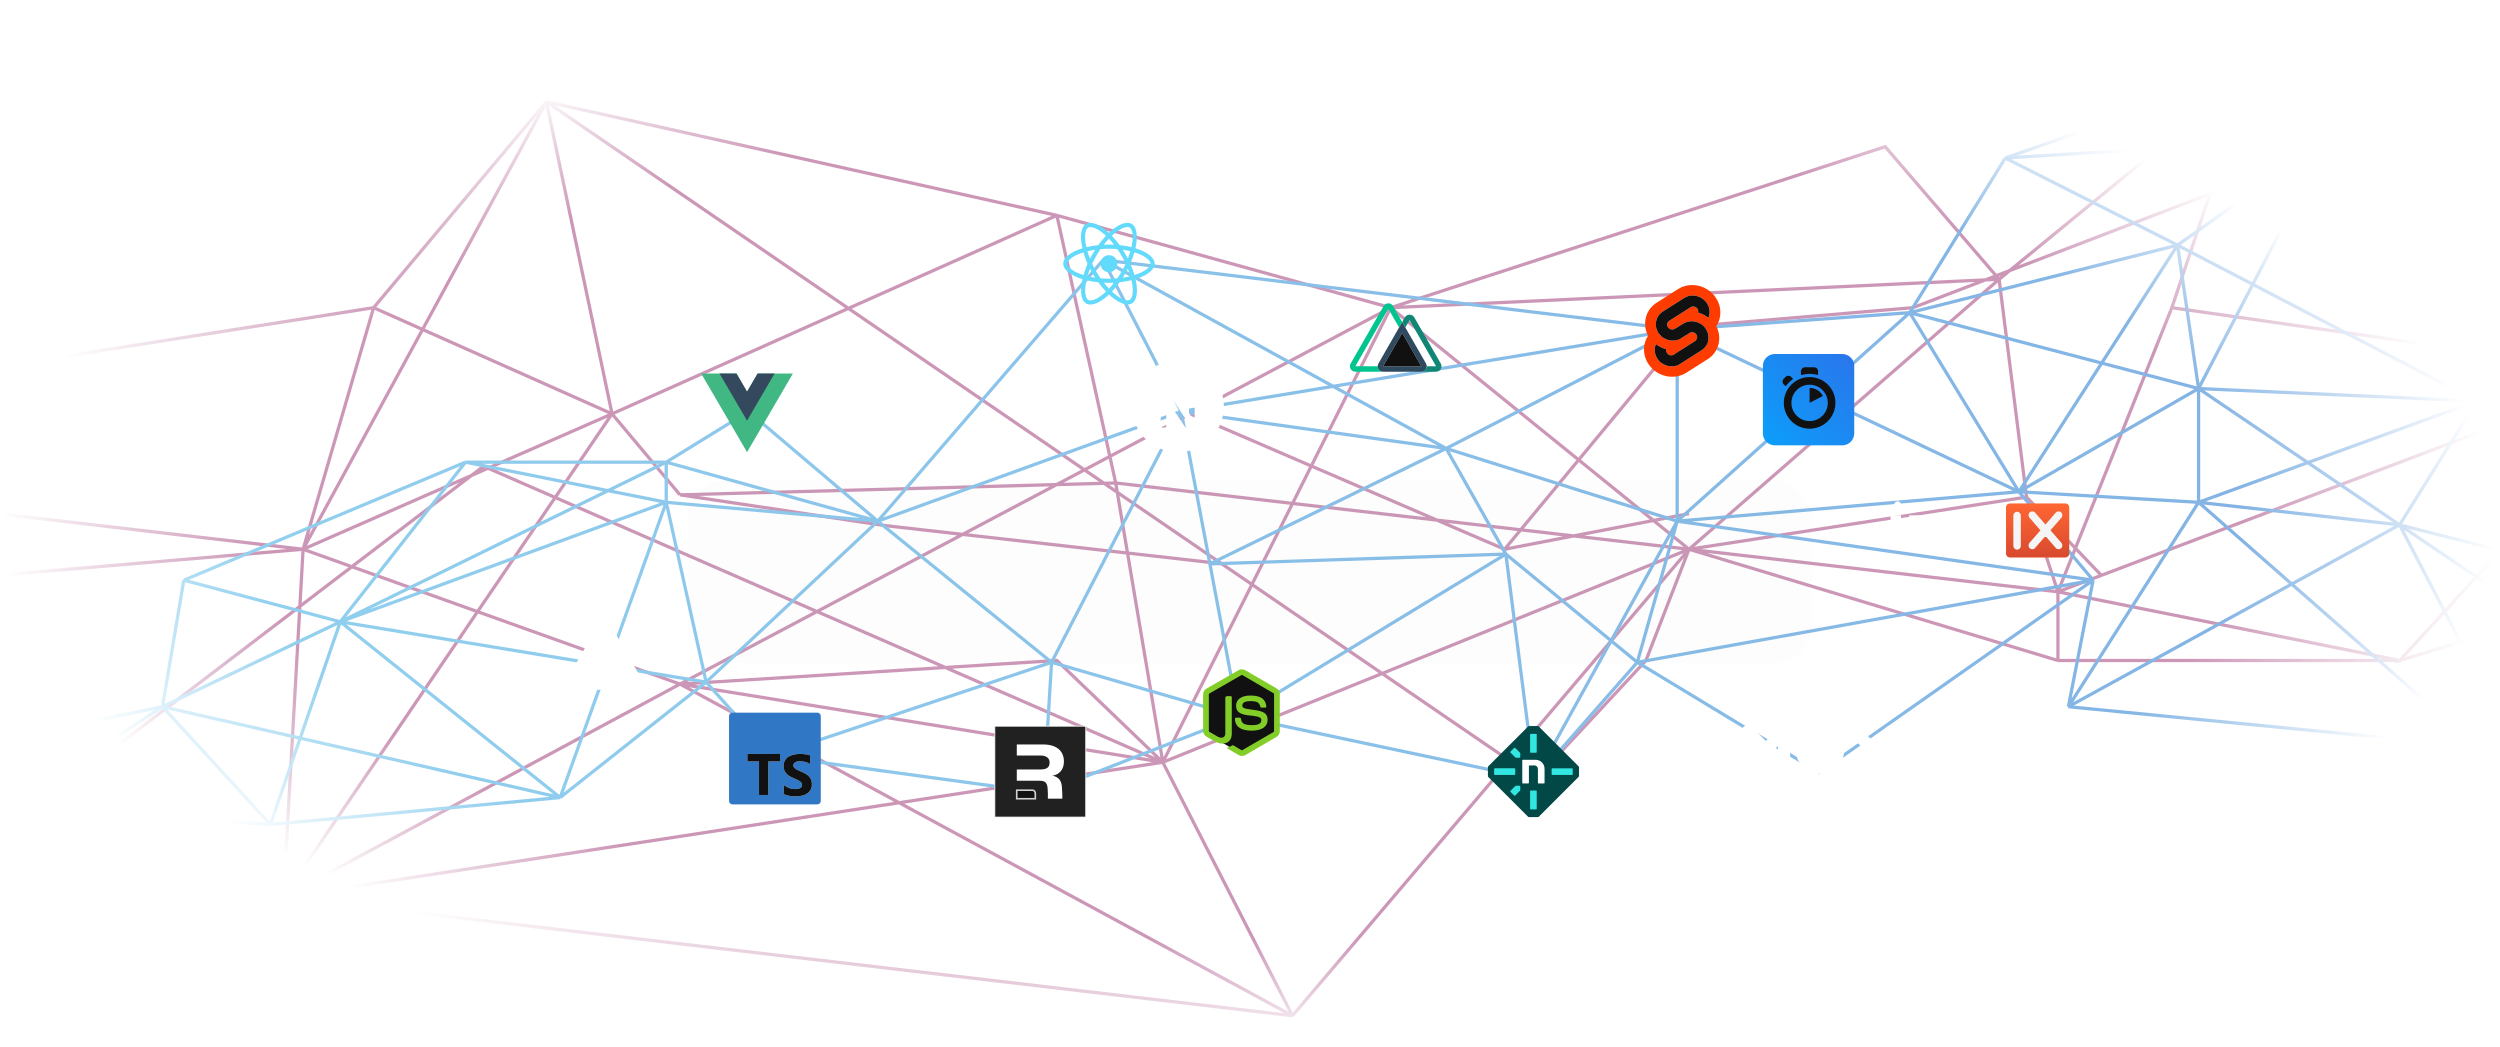 <?xml version="1.0" encoding="utf-8"?>
<svg xmlns="http://www.w3.org/2000/svg" width="1526" height="639" viewBox="0 0 1526 639" fill="none">
<g clip-path="url(#clip0_3947_186600)">
<mask id="mask0_3947_186600" style="mask-type:alpha" maskUnits="userSpaceOnUse" x="-1" y="0" width="1527" height="639">
<rect x="-1" width="1527" height="639" fill="url(#paint0_radial_3947_186600)"/>
</mask>
<g mask="url(#mask0_3947_186600)">
<g opacity="0.5">
<g filter="url(#filter0_f_3947_186600)">
<path d="M-2 223.965L228.055 187.807M228.055 187.807L333.497 62.105M228.055 187.807L373.589 252.612M228.055 187.807L185.014 335.272M333.497 62.105L645.123 131.473M333.497 62.105L373.589 252.612M333.497 62.105L185.014 335.272M333.497 62.105L745.678 344.086M645.123 131.473L848.865 187.807M645.123 131.473L681.022 294.807M645.123 131.473L373.589 252.612M848.865 187.807L1150.72 89.535L1220.26 170.465M848.865 187.807L1030.99 335.272M848.865 187.807L709.779 465.281M848.865 187.807L1220.26 170.465M848.865 187.807L726.507 252.612M1220.26 170.465L1373.63 44.763M1220.26 170.465L1030.99 335.272M1220.26 170.465L1236.99 303.421M1373.63 44.763L1527 76.5V49.75M1373.63 44.763L1527 23V49.75M1373.63 44.763L1325.7 187.807M1325.7 187.807L1527 216.71V258.649L1282.66 351.191M1325.7 187.807L1256.16 361.228M1256.16 361.228V403.167M1256.16 361.228L1464.79 403.167M1256.16 361.228L1030.99 335.272M1256.16 361.228L1282.66 351.191M1256.16 361.228L1236.99 303.421M1256.16 403.167H1464.79M1256.16 403.167L1030.99 335.272M1464.79 403.167L1527 335.272V384.351L1464.79 403.167ZM1030.99 335.272L1236.99 303.421M1030.99 335.272L788.907 620M1030.99 335.272L1004.68 403.167L937.578 475.369L745.678 344.086M1030.99 335.272L709.779 465.281M1030.99 335.272L681.022 294.807M1236.99 303.421L1282.66 351.191M709.779 465.281L788.907 620M709.779 465.281L172.985 547.684M709.779 465.281L645.123 403.167L436.495 416.221L415.068 417.562M709.779 465.281L681.022 294.807M709.779 465.281L415.068 417.562M709.779 465.281L295.154 284.605L14.728 498.492M788.907 620L172.985 547.684M788.907 620L415.068 417.562M172.985 547.684L415.068 417.562M172.985 547.684L373.589 252.612M172.985 547.684L185.014 335.272M172.985 547.684L-2 557.772M172.985 547.684L31.456 475.369M415.068 417.562L185.014 335.272M415.068 417.562L726.507 252.612M373.589 252.612L185.014 335.272M373.589 252.612L415.068 302.049M185.014 335.272L-2 313.509M185.014 335.272L-2 351.191M681.022 294.807L415.068 302.049M1030.99 313.509L918.407 335.272M918.407 335.272L1030.99 199.368L1167.63 187.807L1424 89.535L1527 49.75M918.407 335.272L726.507 252.612M745.678 344.086L539.681 320.763L415.068 302.049" stroke="#99306F" stroke-width="2"/>
</g>
<path d="M99.168 431.375L-19 455.765L5.728 492.802M99.168 431.375L112.193 354.14M99.168 431.375L207.709 379.546M99.168 431.375L165.048 503.304M99.168 431.375L341.922 486.818M99.168 431.375L5.728 492.802M112.193 354.14L284.159 282.098M112.193 354.14L207.709 379.546M284.159 282.098H406.669M284.159 282.098L406.669 306.602M284.159 282.098L207.709 379.546M406.669 282.098L535.786 318.119M406.669 282.098V306.602M406.669 282.098L207.709 379.546M406.669 282.098L456.818 251.159L535.786 318.119M535.786 318.119L673.397 158.68M535.786 318.119L641.873 404.275M535.786 318.119L431.02 416.357M535.786 318.119L406.669 306.602M535.786 318.119L720.966 251.159M673.397 158.68L1023.75 201.137M673.397 158.68L882.739 273.743M673.397 158.68L720.966 251.159M1023.75 201.137L1165.7 190.861M1023.75 201.137V318.119M1023.75 201.137L882.739 273.743M1023.75 201.137L720.966 251.159M1023.75 201.137L1232.34 300.165M1165.7 190.861L1329.17 149.646M1165.7 190.861L1232.34 300.165M1165.7 190.861L1023.75 318.119M1165.7 190.861L1342.01 237.157M1165.7 190.861L1224.03 96.462M1329.17 149.646L1421.67 84.041M1329.17 149.646L1342.01 237.157M1329.17 149.646L1232.34 300.165M1329.17 149.646L1511.9 244.836M1329.17 149.646L1224.03 96.462M1421.67 84.041L1464.71 12M1421.67 84.041L1511.9 244.836M1421.67 84.041L1342.01 237.157M1421.67 84.041L1535 54.344M1421.67 84.041L1535 96.462M1421.67 84.041L1535 158.68M1421.67 84.041L1224.03 96.462M1464.71 12L1535 21.033V54.344M1464.71 12L1224.03 96.462M1464.71 12L1535 54.344M1535 455.765L1464.71 320.362M1535 455.765V368.029M1535 455.765H1511.9M1464.71 320.362L1511.9 244.836M1464.71 320.362L1535 338.218M1464.71 320.362L1535 368.029M1464.71 320.362L1342.01 306.602M1464.71 320.362L1262.54 431.375M1511.9 244.836L1342.01 237.157M1511.9 244.836L1342.01 306.602M1342.01 237.157L1232.34 300.165M1342.01 237.157V306.602M1342.01 237.157L1535 368.029M1232.34 300.165L1277.64 354.14M1232.34 300.165L1023.75 318.119M1232.34 300.165L1342.01 306.602M1277.64 354.14L1262.54 431.375M1277.64 354.14L999.397 404.275M1277.64 354.14L1023.75 318.119M1277.64 354.14L1110.5 471.5L999.397 404.275M1262.54 431.375L1511.9 455.765M1262.54 431.375L1342.01 306.602M1511.9 455.765L1342.01 306.602M1023.75 318.119L999.397 404.275M1023.75 318.119L882.739 273.743M1023.75 318.119L936.726 475.639M999.397 404.275L936.726 475.639M999.397 404.275L919.171 338.218M936.726 475.639L919.171 338.218M936.726 475.639L756.076 437.36M919.171 338.218L882.739 273.743M919.171 338.218L738.521 344.203M919.171 338.218L756.076 437.36M882.739 273.743L720.966 251.159M882.739 273.743L738.521 344.203M720.966 251.159L641.873 404.275M720.966 251.159L738.521 344.203M641.873 404.275L756.076 437.36M641.873 404.275L471.227 461.298M641.873 404.275L637 484M756.076 437.36L738.521 344.203M756.076 437.36L637 484M431.02 416.357L471.227 461.298M431.02 416.357L406.669 306.602M431.02 416.357L341.922 486.818M431.02 416.357L207.709 379.546M471.227 461.298L637 484M406.669 306.602L341.922 486.818M406.669 306.602L207.709 379.546M207.709 379.546L165.048 503.304M207.709 379.546L341.922 486.818M165.048 503.304L341.922 486.818M165.048 503.304L5.728 492.802M1535 54.344V96.462M1535 96.462V158.68M1535 158.68V338.218M1535 338.218V368.029" stroke="url(#paint1_linear_3947_186600)" stroke-width="2"/>
</g>
<g clip-path="url(#clip1_3947_186600)">
<mask id="mask1_3947_186600" style="mask-type:luminance" maskUnits="userSpaceOnUse" x="908" y="443" width="56" height="56">
<path d="M964 443H908V499H964V443Z" fill="white"/>
</mask>
<g mask="url(#mask1_3947_186600)">
<path d="M962.77 466.964L940.036 444.23L939.192 443.387L938.258 443H933.742L932.808 443.387L931.964 444.23L909.23 466.964L908.387 467.808L908 468.742V473.258L908.387 474.192L909.23 475.036L931.964 497.77L932.808 498.613L933.742 499H938.258L939.192 498.613L940.036 497.77L962.77 475.036L963.613 474.192L964 473.258V468.742L963.613 467.808L962.77 466.964Z" fill="#014847"/>
<path d="M933.974 493.758V482.837L934.264 482.547H937.739L938.029 482.837V493.758L937.739 494.048H934.264L933.974 493.758Z" fill="#32E6E2"/>
<path d="M933.974 459.163V448.242L934.264 447.952H937.739L938.029 448.242V459.163L937.739 459.453H934.264L933.974 459.163Z" fill="#32E6E2"/>
<path d="M924.796 485.666H924.317L921.929 483.279V482.8L925.111 479.617L927.638 479.619L927.977 479.955V482.483L924.796 485.666Z" fill="#32E6E2"/>
<path d="M921.929 459.321V458.844L924.317 456.455H924.794L927.977 459.638V462.163L927.64 462.504H925.113L921.929 459.321Z" fill="#32E6E2"/>
<path d="M912.314 468.968H924.597L924.887 469.258V472.737L924.597 473.026H912.314L912.024 472.737V469.258L912.314 468.968Z" fill="#32E6E2"/>
<path d="M942.511 478.235H939.038L938.748 477.945V469.816C938.75 468.368 938.182 467.248 936.435 467.211C935.538 467.187 934.509 467.211 933.411 467.255L933.246 467.425L933.248 477.945L932.958 478.235H929.485L929.195 477.945V464.055L929.485 463.765H937.299C940.336 463.765 942.797 466.226 942.797 469.263V477.945L942.508 478.235H942.511Z" fill="white"/>
<path d="M959.686 473.032H947.403L947.113 472.742V469.263L947.403 468.974H959.686L959.976 469.263V472.742L959.686 473.032Z" fill="#32E6E2"/>
</g>
</g>
<path d="M704.805 160.957C704.805 157.245 700.175 153.727 693.077 151.545C694.715 144.281 693.987 138.501 690.78 136.651C690.04 136.217 689.176 136.011 688.232 136.011V138.559C688.755 138.559 689.176 138.661 689.528 138.855C691.075 139.746 691.747 143.139 691.223 147.502C691.098 148.576 690.893 149.706 690.643 150.86C688.414 150.312 685.98 149.889 683.42 149.615C681.885 147.502 680.292 145.583 678.688 143.904C682.396 140.443 685.877 138.547 688.243 138.547V136C685.115 136 681.02 138.239 676.88 142.122C672.739 138.262 668.644 136.046 665.516 136.046V138.593C667.871 138.593 671.363 140.477 675.071 143.915C673.479 145.594 671.886 147.502 670.373 149.615C667.803 149.889 665.368 150.312 663.139 150.871C662.877 149.729 662.684 148.621 662.547 147.559C662.013 143.196 662.673 139.804 664.208 138.901C664.549 138.696 664.993 138.604 665.516 138.604V136.057C664.561 136.057 663.696 136.263 662.946 136.697C659.749 138.547 659.033 144.315 660.682 151.557C653.607 153.75 649 157.256 649 160.957C649 164.669 653.63 168.187 660.727 170.369C659.089 177.633 659.817 183.412 663.025 185.263C663.765 185.697 664.629 185.902 665.584 185.902C668.713 185.902 672.808 183.664 676.948 179.78C681.088 183.641 685.183 185.857 688.311 185.857C689.267 185.857 690.131 185.651 690.882 185.217C694.078 183.367 694.795 177.599 693.146 170.357C700.198 168.176 704.805 164.658 704.805 160.957ZM689.995 153.338C689.574 154.812 689.051 156.331 688.459 157.85C687.993 156.936 687.504 156.023 686.969 155.109C686.446 154.195 685.889 153.304 685.331 152.436C686.946 152.676 688.505 152.973 689.995 153.338ZM684.785 165.503C683.898 167.045 682.988 168.507 682.044 169.866C680.349 170.015 678.631 170.094 676.902 170.094C675.185 170.094 673.467 170.015 671.784 169.877C670.84 168.518 669.918 167.068 669.031 165.537C668.167 164.041 667.382 162.522 666.665 160.991C667.37 159.461 668.167 157.93 669.02 156.434C669.907 154.892 670.817 153.43 671.761 152.071C673.456 151.922 675.173 151.842 676.902 151.842C678.62 151.842 680.338 151.922 682.021 152.059C682.965 153.418 683.887 154.869 684.774 156.4C685.638 157.896 686.423 159.415 687.14 160.946C686.423 162.476 685.638 164.007 684.785 165.503ZM688.459 164.018C689.073 165.549 689.597 167.079 690.029 168.564C688.539 168.929 686.969 169.238 685.343 169.478C685.9 168.598 686.457 167.696 686.981 166.771C687.504 165.857 687.993 164.932 688.459 164.018ZM676.925 176.205C675.867 175.109 674.809 173.887 673.763 172.55C674.787 172.596 675.833 172.63 676.891 172.63C677.96 172.63 679.018 172.607 680.053 172.55C679.03 173.887 677.972 175.109 676.925 176.205ZM668.462 169.478C666.847 169.238 665.289 168.941 663.799 168.575C664.22 167.102 664.743 165.583 665.334 164.064C665.801 164.977 666.29 165.891 666.824 166.805C667.359 167.719 667.905 168.61 668.462 169.478ZM676.868 145.709C677.926 146.805 678.984 148.027 680.031 149.364C679.007 149.318 677.96 149.284 676.902 149.284C675.833 149.284 674.775 149.307 673.74 149.364C674.764 148.027 675.822 146.805 676.868 145.709ZM668.451 152.436C667.894 153.316 667.336 154.218 666.813 155.143C666.29 156.057 665.801 156.971 665.334 157.884C664.72 156.354 664.197 154.823 663.765 153.338C665.255 152.984 666.824 152.676 668.451 152.436ZM658.157 166.736C654.13 165.012 651.525 162.75 651.525 160.957C651.525 159.164 654.13 156.891 658.157 155.177C659.135 154.755 660.204 154.378 661.308 154.024C661.956 156.263 662.809 158.593 663.867 160.98C662.82 163.356 661.979 165.674 661.342 167.901C660.216 167.547 659.146 167.159 658.157 166.736ZM664.276 183.058C662.729 182.167 662.058 178.775 662.582 174.412C662.707 173.338 662.911 172.208 663.162 171.054C665.391 171.602 667.825 172.025 670.385 172.299C671.92 174.412 673.513 176.331 675.117 178.01C671.408 181.471 667.928 183.367 665.562 183.367C665.05 183.355 664.618 183.253 664.276 183.058ZM691.257 174.355C691.792 178.718 691.132 182.11 689.597 183.013C689.255 183.218 688.812 183.31 688.289 183.31C685.934 183.31 682.442 181.425 678.734 177.987C680.326 176.308 681.919 174.401 683.432 172.287C686.002 172.013 688.437 171.591 690.666 171.031C690.928 172.185 691.132 173.293 691.257 174.355ZM695.637 166.736C694.659 167.159 693.589 167.536 692.486 167.89C691.838 165.651 690.984 163.321 689.927 160.934C690.973 158.558 691.815 156.24 692.452 154.012C693.578 154.366 694.647 154.755 695.648 155.177C699.675 156.902 702.28 159.164 702.28 160.957C702.268 162.75 699.663 165.023 695.637 166.736Z" fill="#61DAFB"/>
<path d="M676.902 166.147C679.758 166.147 682.073 163.821 682.073 160.951C682.073 158.082 679.758 155.755 676.902 155.755C674.046 155.755 671.73 158.082 671.73 160.951C671.73 163.821 674.046 166.147 676.902 166.147Z" fill="#61DAFB"/>
<g clip-path="url(#clip2_3947_186600)">
<path d="M717.166 220.015C717.046 220.027 716.663 220.064 716.318 220.092C708.363 220.809 700.913 225.098 696.195 231.695C693.587 235.315 691.891 239.512 691.252 243.928C691.027 245.466 691 245.92 691 248.006C691 250.091 691.027 250.546 691.252 252.083C692.773 262.597 700.256 271.431 710.405 274.705C712.223 275.29 714.138 275.69 716.318 275.93C717.166 276.023 720.833 276.023 721.682 275.93C725.443 275.515 728.628 274.584 731.771 272.98C732.252 272.735 732.345 272.668 732.28 272.613C732.236 272.581 730.184 269.827 727.72 266.5L723.242 260.452L717.631 252.149C714.544 247.584 712.003 243.851 711.982 243.851C711.96 243.846 711.938 247.535 711.928 252.039C711.911 259.926 711.905 260.244 711.807 260.43C711.665 260.698 711.556 260.808 711.326 260.928C711.151 261.015 710.997 261.033 710.171 261.033H709.223L708.971 260.873C708.816 260.775 708.689 260.637 708.605 260.474L708.489 260.228L708.501 249.253L708.517 238.275L708.687 238.06C708.774 237.946 708.961 237.798 709.091 237.726C709.317 237.617 709.404 237.606 710.351 237.606C711.468 237.606 711.653 237.651 711.944 237.968C712.026 238.055 715.064 242.631 718.699 248.142C722.334 253.654 727.304 261.18 729.746 264.875L734.18 271.59L734.403 271.442C736.391 270.15 738.493 268.312 740.157 266.396C743.686 262.359 745.975 257.389 746.749 252.083C746.973 250.545 747 250.091 747 248.006C747 245.92 746.973 245.466 746.748 243.928C745.227 233.413 737.744 224.58 727.595 221.307C725.804 220.727 723.899 220.327 721.764 220.086C721.239 220.032 717.621 219.971 717.167 220.015H717.166ZM728.628 236.949C728.759 237.015 728.875 237.106 728.97 237.217C729.065 237.328 729.137 237.457 729.182 237.596C729.226 237.738 729.236 240.781 729.226 247.638L729.209 257.48L727.473 254.82L725.733 252.16V245.006C725.733 240.382 725.755 237.781 725.788 237.656C725.827 237.511 725.895 237.374 725.988 237.255C726.081 237.137 726.198 237.038 726.33 236.966C726.554 236.851 726.636 236.84 727.497 236.84C728.306 236.84 728.449 236.851 728.628 236.949V236.949Z" fill="white"/>
</g>
<path d="M462.466 228L456 239.085L449.534 228H428L456 276L484 228H462.466Z" fill="#41B883"/>
<path d="M462.466 228L455.999 239.085L449.533 228H439.199L455.999 256.8L472.799 228H462.466Z" fill="#34495E"/>
<path d="M855.908 196.568L853.992 199.909L847.438 188.48L827.318 223.559H840.94C840.94 225.404 842.426 226.899 844.259 226.899H827.318C826.132 226.899 825.037 226.262 824.444 225.229C823.852 224.195 823.852 222.922 824.445 221.888L844.564 186.81C845.157 185.776 846.253 185.139 847.438 185.139C848.624 185.139 849.72 185.776 850.312 186.81L855.908 196.568V196.568Z" fill="#00C58E"/>
<path d="M870.433 221.888L857.825 199.908L855.909 196.567L853.992 199.908L841.386 221.888C840.793 222.921 840.793 224.195 841.386 225.228C841.978 226.262 843.074 226.899 844.259 226.899H867.555C868.741 226.899 869.837 226.263 870.43 225.229C871.023 224.195 871.023 222.922 870.43 221.888H870.433ZM844.259 223.558L855.909 203.249L867.555 223.558L844.259 223.558Z" fill="#2F495E"/>
<path d="M844.259 223.558L855.909 203.249L867.555 223.558L844.259 223.558Z" fill="#111111"/>
<path d="M879.446 225.229C878.853 226.262 877.758 226.899 876.573 226.899H867.555C869.388 226.899 870.873 225.403 870.873 223.558H876.566L860.413 195.394L857.825 199.908L855.908 196.568L857.54 193.724C858.133 192.69 859.228 192.053 860.414 192.053C861.599 192.053 862.695 192.69 863.288 193.724L879.446 221.888C880.039 222.922 880.039 224.195 879.446 225.229V225.229Z" fill="#108775"/>
<g clip-path="url(#clip3_3947_186600)">
<path fill-rule="evenodd" clip-rule="evenodd" d="M1024.23 176.491C1031.66 171.761 1041.93 173.966 1047.13 181.406V181.446C1048.36 183.174 1049.24 185.131 1049.71 187.202C1050.17 189.273 1050.22 191.416 1049.85 193.506C1049.49 195.502 1048.73 197.403 1047.61 199.096C1049.24 202.201 1049.79 205.761 1049.17 209.211C1048.79 211.256 1048 213.2 1046.84 214.921C1045.67 216.643 1044.16 218.104 1042.41 219.211L1029.37 227.486C1021.94 232.216 1011.67 230.011 1006.47 222.571C1005.24 220.844 1004.36 218.888 1003.89 216.817C1003.42 214.746 1003.37 212.602 1003.75 210.511C1004.11 208.516 1004.87 206.614 1005.98 204.921C1004.35 201.815 1003.81 198.253 1004.43 194.801C1004.8 192.756 1005.59 190.811 1006.76 189.089C1007.92 187.367 1009.43 185.907 1011.19 184.801L1024.23 176.491ZM1016.75 222.976C1018.74 223.714 1020.9 223.824 1022.96 223.291C1023.89 223.04 1024.79 222.647 1025.61 222.126L1038.65 213.816C1039.71 213.149 1040.62 212.269 1041.32 211.23C1042.02 210.192 1042.5 209.019 1042.72 207.786C1042.94 206.53 1042.91 205.241 1042.63 203.996C1042.35 202.751 1041.82 201.575 1041.08 200.536C1039.87 198.794 1038.16 197.465 1036.17 196.728C1034.18 195.991 1032.01 195.882 1029.96 196.416C1029.02 196.664 1028.13 197.057 1027.31 197.581L1022.31 200.751C1022.06 200.907 1021.79 201.024 1021.51 201.101C1020.9 201.257 1020.25 201.221 1019.66 200.999C1019.06 200.778 1018.55 200.381 1018.19 199.861C1017.96 199.548 1017.8 199.192 1017.72 198.817C1017.63 198.441 1017.62 198.051 1017.69 197.671C1017.75 197.301 1017.9 196.948 1018.11 196.636C1018.32 196.323 1018.59 196.058 1018.91 195.856L1031.96 187.561C1032.2 187.405 1032.47 187.287 1032.76 187.211C1033.37 187.05 1034.01 187.079 1034.61 187.295C1035.2 187.51 1035.72 187.901 1036.09 188.416C1036.49 188.98 1036.67 189.668 1036.62 190.356L1036.57 190.856L1037.07 191.001C1038.9 191.556 1040.63 192.419 1042.17 193.551L1042.84 194.051L1043.09 193.301C1043.22 192.903 1043.32 192.497 1043.4 192.086C1043.62 190.83 1043.59 189.541 1043.31 188.296C1043.03 187.051 1042.5 185.874 1041.76 184.836C1040.55 183.094 1038.84 181.764 1036.85 181.026C1034.86 180.288 1032.69 180.178 1030.64 180.711C1029.71 180.963 1028.82 181.354 1028.01 181.871L1014.95 190.181C1013.89 190.848 1012.98 191.729 1012.28 192.768C1011.58 193.806 1011.11 194.979 1010.89 196.211C1010.66 197.467 1010.69 198.755 1010.97 200C1011.25 201.245 1011.77 202.422 1012.51 203.461C1013.72 205.2 1015.43 206.527 1017.42 207.263C1019.4 208 1021.56 208.111 1023.61 207.581C1024.55 207.331 1025.44 206.94 1026.26 206.421L1031.26 203.246C1031.5 203.09 1031.77 202.972 1032.06 202.896C1032.68 202.736 1033.33 202.769 1033.93 202.991C1034.53 203.212 1035.04 203.612 1035.41 204.136C1035.63 204.449 1035.79 204.803 1035.88 205.178C1035.96 205.554 1035.97 205.942 1035.91 206.321C1035.84 206.694 1035.7 207.048 1035.49 207.361C1035.28 207.675 1035 207.94 1034.68 208.141L1021.66 216.451C1021.41 216.608 1021.14 216.725 1020.86 216.801C1020.24 216.962 1019.59 216.929 1018.99 216.707C1018.39 216.486 1017.88 216.086 1017.51 215.561C1017.11 215.003 1016.92 214.322 1016.97 213.636L1017.01 213.136L1016.51 212.991C1014.69 212.441 1012.97 211.586 1011.43 210.461L1010.76 209.961L1010.51 210.711C1010.38 211.105 1010.28 211.508 1010.2 211.916C1009.98 213.173 1010.01 214.462 1010.29 215.707C1010.57 216.952 1011.09 218.128 1011.84 219.166C1013.05 220.909 1014.76 222.239 1016.75 222.976Z" fill="#FF3C00"/>
<path d="M1016.75 222.976C1018.74 223.714 1020.9 223.824 1022.96 223.291C1023.89 223.04 1024.79 222.647 1025.61 222.126L1038.65 213.816C1039.71 213.149 1040.62 212.269 1041.32 211.23C1042.02 210.192 1042.5 209.019 1042.72 207.786C1042.94 206.53 1042.91 205.241 1042.63 203.996C1042.35 202.751 1041.82 201.575 1041.08 200.536C1039.87 198.794 1038.16 197.465 1036.17 196.728C1034.18 195.991 1032.01 195.882 1029.96 196.416C1029.02 196.664 1028.13 197.057 1027.31 197.581L1022.31 200.751C1022.06 200.907 1021.79 201.024 1021.51 201.101C1020.9 201.257 1020.25 201.221 1019.66 200.999C1019.06 200.778 1018.55 200.381 1018.19 199.861C1017.96 199.548 1017.8 199.192 1017.72 198.817C1017.63 198.441 1017.62 198.051 1017.69 197.671C1017.75 197.301 1017.9 196.948 1018.11 196.636C1018.32 196.323 1018.59 196.058 1018.91 195.856L1031.96 187.561C1032.2 187.405 1032.47 187.287 1032.76 187.211C1033.37 187.05 1034.01 187.079 1034.61 187.295C1035.2 187.51 1035.72 187.901 1036.09 188.416C1036.49 188.98 1036.67 189.668 1036.62 190.356L1036.57 190.856L1037.07 191.001C1038.9 191.556 1040.63 192.419 1042.17 193.551L1042.84 194.051L1043.09 193.301C1043.22 192.903 1043.32 192.497 1043.4 192.086C1043.62 190.83 1043.59 189.541 1043.31 188.296C1043.03 187.051 1042.5 185.874 1041.76 184.836C1040.55 183.094 1038.84 181.764 1036.85 181.026C1034.86 180.288 1032.69 180.178 1030.64 180.711C1029.71 180.963 1028.82 181.354 1028.01 181.871L1014.95 190.181C1013.89 190.848 1012.98 191.729 1012.28 192.768C1011.58 193.806 1011.11 194.979 1010.89 196.211C1010.66 197.467 1010.69 198.755 1010.97 200C1011.25 201.245 1011.77 202.422 1012.51 203.461C1013.72 205.2 1015.43 206.527 1017.42 207.263C1019.4 208 1021.56 208.111 1023.61 207.581C1024.55 207.331 1025.44 206.94 1026.26 206.421L1031.26 203.246C1031.5 203.09 1031.77 202.972 1032.06 202.896C1032.68 202.736 1033.33 202.769 1033.93 202.991C1034.53 203.212 1035.04 203.612 1035.41 204.136C1035.63 204.449 1035.79 204.803 1035.88 205.178C1035.96 205.554 1035.97 205.942 1035.91 206.321C1035.84 206.694 1035.7 207.048 1035.49 207.361C1035.28 207.675 1035 207.94 1034.68 208.141L1021.66 216.451C1021.41 216.608 1021.14 216.725 1020.86 216.801C1020.24 216.962 1019.59 216.929 1018.99 216.707C1018.39 216.486 1017.88 216.086 1017.51 215.561C1017.11 215.003 1016.92 214.322 1016.97 213.636L1017.01 213.136L1016.51 212.991C1014.69 212.441 1012.97 211.586 1011.43 210.461L1010.76 209.961L1010.51 210.711C1010.38 211.105 1010.28 211.508 1010.2 211.916C1009.98 213.173 1010.01 214.462 1010.29 215.707C1010.57 216.952 1011.09 218.128 1011.84 219.166C1013.05 220.909 1014.76 222.239 1016.75 222.976Z" fill="#111111"/>
</g>
<path d="M736.406 421.769L757.824 409.346L779.413 421.769V447.813L757.824 460.149L736.406 447.813V421.769Z" fill="#111111"/>
<path d="M779.337 420.271L760.045 409.069C758.828 408.376 757.244 408.376 756.018 409.069L736.519 420.271C735.264 420.993 734.375 422.351 734.375 423.803V446.178C734.375 447.63 735.287 448.988 736.542 449.714L741.694 452.64C744.156 453.853 745.026 453.853 746.147 453.853C749.793 453.853 751.875 451.648 751.875 447.803V425.714C751.875 425.402 751.713 424.937 751.406 424.937H748.946C748.635 424.937 747.938 425.402 747.938 425.713V447.802C747.938 449.507 746.396 451.203 743.514 449.762L738.191 446.694C738.006 446.594 737.875 446.391 737.875 446.178V423.803C737.875 423.592 738.118 423.38 738.305 423.272L757.74 412.089C757.922 411.987 758.189 411.987 758.37 412.089L777.568 423.27C777.752 423.38 777.687 423.586 777.687 423.803V446.178C777.687 446.391 777.767 446.599 777.586 446.702L758.298 457.891C758.133 457.991 757.927 457.991 757.746 457.891L752.799 454.939C752.65 454.852 752.473 454.821 752.33 454.901C750.954 455.681 750.7 455.785 749.409 456.232C749.091 456.343 748.623 456.535 749.588 457.076L756.062 460.906C756.682 461.265 757.387 461.451 758.095 461.451C758.814 461.451 759.517 461.265 760.137 460.906L779.337 449.714C780.592 448.982 781.188 447.63 781.188 446.178V423.803C781.188 422.351 780.593 420.997 779.337 420.271V420.271ZM764.086 442.632C758.956 442.632 757.825 441.217 757.449 438.666C757.405 438.391 757.172 438.062 756.892 438.062H754.385C754.075 438.062 753.825 438.439 753.825 438.748C753.825 442.014 755.601 445.972 764.086 445.972C770.228 445.972 773.75 443.585 773.75 439.361C773.75 435.174 770.92 434.075 764.964 433.286C758.943 432.49 758.331 432.088 758.331 430.678C758.331 429.515 758.849 427.964 763.307 427.964C767.291 427.964 768.759 428.819 769.363 431.504C769.415 431.756 769.645 431.937 769.906 431.937H772.423C772.578 431.937 772.726 431.875 772.834 431.764C772.939 431.645 772.995 431.496 772.981 431.336C772.591 426.712 769.519 424.558 763.307 424.558C757.781 424.558 754.484 426.891 754.484 430.803C754.484 435.046 757.764 436.218 763.069 436.743C769.415 437.365 769.908 438.293 769.908 439.541C769.908 441.709 768.168 442.632 764.086 442.632Z" fill="#83CD29"/>
<g clip-path="url(#clip4_3947_186600)">
<path d="M607.25 443.25H662.75V498.75H607.25V443.25Z" fill="#212121" stroke="#F7FBFC" stroke-width="0.5"/>
<path fill-rule="evenodd" clip-rule="evenodd" d="M648.157 479.944C648.454 483.769 648.454 485.562 648.454 487.52H639.603C639.603 487.094 639.611 486.704 639.619 486.308C639.643 485.079 639.668 483.796 639.468 481.207C639.205 477.417 637.573 476.574 634.571 476.574H631.912H620.65V469.678H634.993C638.784 469.678 640.679 468.524 640.679 465.471C640.679 462.786 638.784 461.159 634.993 461.159H620.65V454.41H636.572C645.155 454.41 649.42 458.464 649.42 464.939C649.42 469.783 646.419 472.942 642.364 473.468C645.787 474.153 647.788 476.1 648.157 479.944Z" fill="white"/>
<path d="M620.65 487.52V482.379H630.009C631.572 482.379 631.912 483.538 631.912 484.23V487.52H620.65Z" fill="#111111"/>
<path d="M620.615 487.52V487.555H620.65H631.912H631.947V487.52V484.23C631.947 483.879 631.861 483.408 631.575 483.024C631.287 482.638 630.801 482.344 630.009 482.344H620.65H620.615V482.379V487.52Z" stroke="white" stroke-opacity="0.8"/>
</g>
<g clip-path="url(#clip5_3947_186600)">
<path fill-rule="evenodd" clip-rule="evenodd" d="M447.1 435H498.9C500.06 435 501 435.94 501 437.1V488.9C501 490.06 500.06 491 498.9 491H447.1C445.94 491 445 490.06 445 488.9V437.1C445 435.94 445.94 435 447.1 435ZM476.13 464.793V460.2H456.2V464.793H463.315V485.243H468.98V464.793H476.13ZM478.388 484.703C479.302 485.168 480.382 485.518 481.629 485.751C482.877 485.983 484.191 486.1 485.573 486.1C486.92 486.1 488.199 485.972 489.411 485.716C490.623 485.46 491.686 485.038 492.599 484.45C493.513 483.862 494.236 483.093 494.769 482.144C495.302 481.195 495.568 480.022 495.568 478.625C495.568 477.612 495.416 476.725 495.111 475.962C494.807 475.199 494.368 474.521 493.794 473.927C493.22 473.333 492.532 472.801 491.73 472.329C490.927 471.858 490.023 471.412 489.016 470.993C488.278 470.69 487.616 470.396 487.031 470.111C486.445 469.826 485.947 469.535 485.538 469.238C485.128 468.941 484.812 468.627 484.589 468.295C484.367 467.963 484.255 467.587 484.255 467.168C484.255 466.784 484.355 466.438 484.554 466.129C484.753 465.821 485.034 465.556 485.397 465.335C485.76 465.113 486.205 464.942 486.732 464.819C487.259 464.697 487.845 464.636 488.489 464.636C488.957 464.636 489.452 464.671 489.973 464.741C490.494 464.811 491.018 464.918 491.545 465.064C492.072 465.209 492.585 465.393 493.082 465.614C493.58 465.835 494.04 466.091 494.461 466.382V461.161C493.606 460.835 492.672 460.593 491.659 460.436C490.647 460.279 489.484 460.2 488.173 460.2C486.838 460.2 485.573 460.343 484.378 460.628C483.184 460.913 482.133 461.359 481.225 461.964C480.318 462.569 479.6 463.341 479.073 464.278C478.546 465.215 478.283 466.336 478.283 467.64C478.283 469.305 478.766 470.725 479.732 471.901C480.698 473.077 482.165 474.073 484.132 474.888C484.905 475.202 485.625 475.511 486.293 475.813C486.961 476.116 487.537 476.431 488.023 476.756C488.509 477.082 488.893 477.437 489.174 477.822C489.455 478.206 489.596 478.643 489.596 479.132C489.596 479.493 489.508 479.827 489.332 480.136C489.156 480.444 488.89 480.712 488.533 480.939C488.176 481.166 487.731 481.344 487.198 481.472C486.665 481.6 486.041 481.664 485.327 481.664C484.109 481.664 482.903 481.452 481.708 481.027C480.514 480.602 479.407 479.964 478.388 479.114V484.703Z" fill="#3078C6"/>
<path d="M476.13 464.793V460.2H456.2V464.793H463.315V485.243H468.98V464.793H476.13Z" fill="#111111"/>
<path d="M478.388 484.703C479.302 485.168 480.382 485.518 481.629 485.751C482.877 485.983 484.191 486.1 485.573 486.1C486.92 486.1 488.199 485.972 489.411 485.716C490.623 485.46 491.686 485.038 492.599 484.45C493.513 483.862 494.236 483.093 494.769 482.144C495.302 481.195 495.568 480.022 495.568 478.625C495.568 477.612 495.416 476.725 495.111 475.962C494.807 475.199 494.368 474.521 493.794 473.927C493.22 473.333 492.532 472.801 491.73 472.329C490.927 471.858 490.023 471.412 489.016 470.993C488.278 470.69 487.616 470.396 487.031 470.111C486.445 469.826 485.947 469.535 485.538 469.238C485.128 468.941 484.812 468.627 484.589 468.295C484.367 467.963 484.255 467.587 484.255 467.168C484.255 466.784 484.355 466.438 484.554 466.129C484.753 465.821 485.034 465.556 485.397 465.335C485.76 465.113 486.205 464.942 486.732 464.819C487.259 464.697 487.845 464.636 488.489 464.636C488.957 464.636 489.452 464.671 489.973 464.741C490.494 464.811 491.018 464.918 491.545 465.064C492.072 465.209 492.585 465.393 493.082 465.614C493.58 465.835 494.04 466.091 494.461 466.382V461.161C493.606 460.835 492.672 460.593 491.659 460.436C490.647 460.279 489.484 460.2 488.173 460.2C486.838 460.2 485.573 460.343 484.378 460.628C483.184 460.913 482.133 461.359 481.225 461.964C480.318 462.569 479.6 463.341 479.073 464.278C478.546 465.215 478.283 466.336 478.283 467.64C478.283 469.305 478.766 470.725 479.732 471.901C480.698 473.077 482.165 474.073 484.132 474.888C484.905 475.202 485.625 475.511 486.293 475.813C486.961 476.116 487.537 476.431 488.023 476.756C488.509 477.082 488.893 477.437 489.174 477.822C489.455 478.206 489.596 478.643 489.596 479.132C489.596 479.493 489.508 479.827 489.332 480.136C489.156 480.444 488.89 480.712 488.533 480.939C488.176 481.166 487.731 481.344 487.198 481.472C486.665 481.6 486.041 481.664 485.327 481.664C484.109 481.664 482.903 481.452 481.708 481.027C480.514 480.602 479.407 479.964 478.388 479.114V484.703Z" fill="#111111"/>
</g>
<path fill-rule="evenodd" clip-rule="evenodd" d="M368.916 375L395.416 421H342.416L368.916 375Z" fill="url(#paint2_linear_3947_186600)"/>
<g clip-path="url(#clip6_3947_186600)">
<path d="M1083.41 216.068H1124.49C1128.53 216.068 1131.83 219.35 1131.83 223.41V264.505C1131.83 268.549 1128.55 271.848 1124.49 271.848H1083.41C1079.37 271.848 1076.07 268.566 1076.07 264.505V223.393C1076.07 219.35 1079.35 216.068 1083.41 216.068Z" fill="url(#paint3_linear_3947_186600)"/>
<path d="M1104.59 230.161C1095.9 230.161 1088.84 237.216 1088.84 245.929C1088.84 254.642 1095.9 261.68 1104.59 261.68C1113.29 261.68 1120.34 254.625 1120.34 245.912C1120.34 237.199 1113.3 230.161 1104.59 230.161ZM1104.59 257.027C1098.47 257.027 1093.49 252.053 1093.49 245.929C1093.49 239.804 1098.47 234.83 1104.59 234.83C1110.72 234.83 1115.69 239.804 1115.69 245.929C1115.69 252.053 1110.73 257.027 1104.59 257.027ZM1104.59 237.097V245.37C1104.59 245.607 1104.85 245.776 1105.07 245.658L1112.41 241.851C1112.58 241.767 1112.63 241.564 1112.54 241.395C1111.02 238.721 1108.2 236.894 1104.93 236.776C1104.76 236.776 1104.59 236.911 1104.59 237.097ZM1094.31 231.024L1093.34 230.059C1092.39 229.112 1090.87 229.112 1089.92 230.059L1088.77 231.21C1087.83 232.157 1087.83 233.68 1088.77 234.627L1089.72 235.575C1089.87 235.727 1090.09 235.693 1090.23 235.541C1090.79 234.779 1091.4 234.052 1092.07 233.375C1092.77 232.682 1093.48 232.072 1094.25 231.514C1094.42 231.413 1094.44 231.176 1094.31 231.024ZM1109.75 228.52V226.608C1109.75 225.271 1108.67 224.188 1107.33 224.188H1101.7C1100.36 224.188 1099.28 225.271 1099.28 226.608V228.57C1099.28 228.79 1099.48 228.943 1099.7 228.892C1101.28 228.435 1102.93 228.198 1104.61 228.198C1106.22 228.198 1107.81 228.418 1109.35 228.841C1109.55 228.892 1109.75 228.74 1109.75 228.52Z" fill="#111111"/>
</g>
<path d="M1122.07 448.228C1121.58 448.225 1121.12 448.03 1120.77 447.686C1120.43 447.341 1120.23 446.874 1120.23 446.387C1120.23 445.899 1120.43 445.431 1120.77 445.086C1121.12 444.741 1121.58 444.547 1122.07 444.545C1122.56 444.548 1123.03 444.743 1123.37 445.087C1123.72 445.432 1123.91 445.899 1123.91 446.387C1123.91 446.874 1123.72 447.342 1123.37 447.687C1123.03 448.031 1122.56 448.226 1122.07 448.228ZM1122.07 442.673C1121.09 442.679 1120.15 443.072 1119.45 443.767C1118.75 444.462 1118.36 445.403 1118.36 446.387V457.525C1118.35 461.598 1115 464.948 1110.93 464.952C1106.86 464.948 1103.51 461.598 1103.5 457.525V446.387C1103.48 445.417 1103.08 444.495 1102.38 443.816C1101.69 443.138 1100.76 442.756 1099.79 442.752C1098.82 442.756 1097.89 443.138 1097.2 443.816C1096.5 444.495 1096.1 445.417 1096.08 446.387V457.525C1096.08 465.715 1102.74 472.378 1110.93 472.378C1119.12 472.378 1125.78 465.715 1125.78 457.525V446.387C1125.78 445.403 1125.39 444.462 1124.69 443.767C1123.99 443.072 1123.05 442.679 1122.07 442.673ZM1154.34 470.507H1154.29C1153.8 470.504 1153.33 470.31 1152.99 469.965C1152.64 469.62 1152.45 469.153 1152.44 468.665C1152.45 468.177 1152.64 467.71 1152.99 467.365C1153.33 467.02 1153.8 466.826 1154.29 466.823H1154.34C1154.82 466.84 1155.27 467.041 1155.61 467.384C1155.94 467.727 1156.13 468.187 1156.13 468.665C1156.13 469.144 1155.94 469.603 1155.61 469.946C1155.27 470.29 1154.82 470.491 1154.34 470.507ZM1137.95 457.525L1129.44 466.04C1128.77 466.73 1128.4 467.652 1128.4 468.61C1128.41 469.593 1128.8 470.535 1129.5 471.23C1130.19 471.926 1131.13 472.319 1132.12 472.323C1133.08 472.323 1134 471.953 1134.69 471.29L1143.2 462.775L1151.72 471.29C1152.41 471.953 1153.33 472.323 1154.29 472.323C1155.27 472.319 1156.21 471.926 1156.91 471.23C1157.6 470.535 1158 469.593 1158 468.61C1158 467.652 1157.63 466.73 1156.97 466.04L1148.45 457.525L1156.97 449.01C1157.63 448.32 1158 447.398 1158 446.44C1158 445.457 1157.6 444.515 1156.91 443.82C1156.21 443.124 1155.27 442.731 1154.29 442.727C1153.33 442.727 1152.41 443.097 1151.72 443.76L1143.2 452.277L1134.69 443.76C1134 443.097 1133.07 442.726 1132.12 442.727C1131.13 442.731 1130.19 443.124 1129.5 443.82C1128.8 444.515 1128.41 445.457 1128.4 446.44C1128.4 447.398 1128.77 448.32 1129.44 449.01L1137.95 457.525ZM1088.99 470.508C1087.98 470.508 1087.15 469.675 1087.15 468.665C1087.15 467.653 1087.98 466.822 1088.99 466.822C1089.48 466.823 1089.95 467.018 1090.29 467.364C1090.64 467.709 1090.83 468.177 1090.84 468.665C1090.84 469.675 1090 470.508 1088.99 470.508ZM1090.41 442.955C1089.73 442.676 1088.99 442.603 1088.27 442.746C1087.55 442.889 1086.89 443.242 1086.37 443.76L1077.85 452.277L1069.34 443.76C1068.64 443.065 1067.7 442.675 1066.72 442.675C1065.73 442.68 1064.79 443.072 1064.1 443.767C1063.4 444.462 1063.01 445.404 1063 446.387V468.663L1063 468.775C1063 469.758 1063.4 470.7 1064.09 471.396C1064.79 472.091 1065.73 472.484 1066.71 472.488C1067.7 472.484 1068.64 472.091 1069.33 471.396C1070.03 470.7 1070.42 469.758 1070.43 468.775L1070.42 468.663V455.347L1075.23 460.15C1075.92 460.846 1076.87 461.237 1077.85 461.237C1078.84 461.237 1079.78 460.846 1080.48 460.15L1085.28 455.347V468.663L1085.28 468.775C1085.28 469.758 1085.68 470.7 1086.37 471.396C1087.07 472.091 1088.01 472.484 1088.99 472.488C1089.98 472.484 1090.92 472.091 1091.61 471.396C1092.31 470.7 1092.7 469.758 1092.71 468.775L1092.7 468.663V446.387C1092.7 444.887 1091.8 443.53 1090.41 442.955Z" fill="white"/>
<g filter="url(#filter1_b_3947_186600)">
<rect x="420" y="293" width="686" height="112" rx="24" fill="#111111" fill-opacity="0.01"/>
</g>
<g clip-path="url(#clip7_3947_186600)">
<path d="M1263 337.881C1263 339.163 1261.97 340.196 1260.72 340.196H1226.81C1225.56 340.196 1224.53 339.163 1224.53 337.881V309.74C1224.53 308.458 1225.56 307.425 1226.81 307.425H1260.72C1261.97 307.425 1263 308.458 1263 309.74V337.881Z" fill="#FF6633"/>
<path d="M1263 337.881C1263 339.163 1261.97 340.196 1260.72 340.196H1226.81C1225.56 340.196 1224.53 339.163 1224.53 337.881V309.74C1224.53 308.458 1225.56 307.425 1226.81 307.425H1260.72C1261.97 307.425 1263 308.458 1263 309.74V337.881Z" fill="url(#paint4_linear_3947_186600)"/>
<path d="M1231.23 335.494C1229.94 335.494 1228.95 334.461 1228.95 333.179V314.691C1228.95 313.409 1229.98 312.376 1231.23 312.376C1232.47 312.376 1233.51 313.409 1233.51 314.691V333.179C1233.54 334.461 1232.51 335.494 1231.23 335.494Z" fill="#F5F5F5"/>
<path d="M1251.6 323.668L1258.3 315.974C1259.12 315.012 1259.05 313.552 1258.08 312.697C1257.12 311.842 1255.7 311.949 1254.84 312.91L1248.54 320.177L1242.23 312.91C1241.41 311.949 1239.95 311.842 1238.99 312.697C1238.03 313.552 1237.96 315.012 1238.78 315.974L1245.47 323.704L1238.78 331.398C1237.96 332.359 1238.03 333.82 1238.99 334.675C1239.42 335.067 1239.95 335.245 1240.49 335.245C1241.13 335.245 1241.77 334.995 1242.23 334.461L1248.54 327.194L1254.84 334.461C1255.31 334.995 1255.95 335.245 1256.59 335.245C1257.12 335.245 1257.66 335.067 1258.08 334.675C1259.05 333.82 1259.12 332.359 1258.3 331.398L1251.6 323.668Z" fill="#F5F5F5"/>
<path d="M1156.85 329.51V318.111H1154V314.549H1160.41V329.51H1163.26V333.072H1154V329.51H1156.85ZM1160.41 308.137C1160.41 309.313 1159.45 310.275 1158.27 310.275C1157.1 310.275 1156.14 309.313 1156.14 308.137C1156.14 306.962 1157.1 306 1158.27 306C1159.45 306 1160.41 306.962 1160.41 308.137Z" fill="white"/>
<path d="M1168.25 329.51V318.111H1165.4V314.549H1172.1V316.686C1174.23 314.941 1176.48 314.157 1178.54 314.157C1180.61 314.157 1182.03 315.119 1182.82 317.043C1185.17 315.119 1187.38 314.157 1189.41 314.157C1190.58 314.157 1191.54 314.407 1192.29 314.941C1193.04 315.475 1193.57 316.152 1193.82 316.936C1194.07 317.755 1194.22 318.93 1194.22 320.498V329.51H1197.42V333.072H1190.62V321.175C1190.62 320.106 1190.58 319.358 1190.48 318.93C1190.37 318.503 1190.16 318.147 1189.76 317.826C1189.37 317.541 1188.91 317.399 1188.37 317.399C1186.84 317.399 1185.13 318.182 1183.17 319.785V329.51H1186.06V333.072H1179.68V320.854C1179.68 319.643 1179.5 318.788 1179.18 318.218C1178.83 317.684 1178.26 317.399 1177.44 317.399C1176.08 317.399 1173.95 317.933 1171.85 319.536V329.51H1175.44V333.072H1165.4V329.51H1168.25Z" fill="white"/>
<path d="M1220.25 314.549V318.111H1217.19L1217.16 331.433C1217.16 333.286 1217.05 334.675 1216.87 335.565C1216.69 336.456 1216.23 337.382 1215.52 338.308C1214.8 339.234 1213.74 340.018 1212.28 340.659C1210.85 341.3 1209.21 341.621 1207.47 341.621C1204.8 341.621 1202.41 340.802 1200.31 339.163L1202.62 336.527C1204.19 337.774 1205.9 338.379 1207.75 338.379C1208.78 338.379 1209.71 338.166 1210.6 337.774C1211.49 337.382 1212.13 336.883 1212.56 336.313C1212.99 335.743 1213.27 335.209 1213.38 334.675C1213.52 334.176 1213.56 333.286 1213.56 332.075V330.4C1212.99 331.113 1212.1 331.825 1210.92 332.466C1209.71 333.108 1208.39 333.428 1206.97 333.428C1204.37 333.428 1202.23 332.502 1200.59 330.685C1198.95 328.869 1198.13 326.589 1198.13 323.917C1198.13 320.996 1199.02 318.645 1200.84 316.829C1202.66 315.012 1204.72 314.122 1207.11 314.122C1209.5 314.122 1211.92 315.404 1213.81 317.363V314.513H1220.25V314.549ZM1201.95 323.882C1201.95 325.734 1202.48 327.266 1203.55 328.477C1204.62 329.652 1205.97 330.258 1207.65 330.258C1209.28 330.258 1210.67 329.652 1211.85 328.477C1213.02 327.301 1213.63 325.77 1213.63 323.882C1213.63 321.994 1213.02 320.462 1211.85 319.322C1210.67 318.182 1209.32 317.612 1207.75 317.612C1206.18 317.612 1204.83 318.182 1203.69 319.322C1202.55 320.391 1201.95 321.958 1201.95 323.882Z" fill="white"/>
</g>
</g>
</g>
<defs>
<filter id="filter0_f_3947_186600" x="-10.155" y="13.848" width="1546.16" height="615.207" filterUnits="userSpaceOnUse" color-interpolation-filters="sRGB">
<feFlood flood-opacity="0" result="BackgroundImageFix"/>
<feBlend mode="normal" in="SourceGraphic" in2="BackgroundImageFix" result="shape"/>
<feGaussianBlur stdDeviation="4" result="effect1_foregroundBlur_3947_186600"/>
</filter>
<filter id="filter1_b_3947_186600" x="408" y="281" width="710" height="136" filterUnits="userSpaceOnUse" color-interpolation-filters="sRGB">
<feFlood flood-opacity="0" result="BackgroundImageFix"/>
<feGaussianBlur in="BackgroundImageFix" stdDeviation="6"/>
<feComposite in2="SourceAlpha" operator="in" result="effect1_backgroundBlur_3947_186600"/>
<feBlend mode="normal" in="SourceGraphic" in2="effect1_backgroundBlur_3947_186600" result="shape"/>
</filter>
<radialGradient id="paint0_radial_3947_186600" cx="0" cy="0" r="1" gradientUnits="userSpaceOnUse" gradientTransform="translate(762.5 319) rotate(-180) scale(763.5 319)">
<stop offset="0.797" stop-color="white"/>
<stop offset="1" stop-color="white" stop-opacity="0"/>
</radialGradient>
<linearGradient id="paint1_linear_3947_186600" x1="1527" y1="12" x2="-19" y2="526" gradientUnits="userSpaceOnUse">
<stop stop-color="#005CC5"/>
<stop offset="1" stop-color="#29ABE2"/>
</linearGradient>
<linearGradient id="paint2_linear_3947_186600" x1="395.909" y1="458.39" x2="370.083" y2="417.507" gradientUnits="userSpaceOnUse">
<stop stop-color="white"/>
<stop offset="1" stop-color="white"/>
</linearGradient>
<linearGradient id="paint3_linear_3947_186600" x1="1055.02" y1="291.335" x2="1148.72" y2="200.643" gradientUnits="userSpaceOnUse">
<stop stop-color="#00AEFF"/>
<stop offset="1" stop-color="#3369E7"/>
</linearGradient>
<linearGradient id="paint4_linear_3947_186600" x1="1243.76" y1="340.196" x2="1243.76" y2="307.425" gradientUnits="userSpaceOnUse">
<stop stop-color="#D84A2E"/>
<stop offset="1" stop-color="#FF6633"/>
</linearGradient>
<clipPath id="clip0_3947_186600">
<rect width="1526" height="639" fill="white"/>
</clipPath>
<clipPath id="clip1_3947_186600">
<rect width="56" height="56" fill="white" transform="translate(908 443)"/>
</clipPath>
<clipPath id="clip2_3947_186600">
<rect width="56" height="56" fill="white" transform="translate(691 220)"/>
</clipPath>
<clipPath id="clip3_3947_186600">
<rect width="56" height="56" fill="white" transform="translate(999 174)"/>
</clipPath>
<clipPath id="clip4_3947_186600">
<rect width="56" height="56" fill="white" transform="translate(607 443)"/>
</clipPath>
<clipPath id="clip5_3947_186600">
<rect width="56" height="56" fill="white" transform="translate(445 435)"/>
</clipPath>
<clipPath id="clip6_3947_186600">
<rect width="55.831" height="56" fill="white" transform="translate(1076 216)"/>
</clipPath>
<clipPath id="clip7_3947_186600">
<rect width="109" height="35.621" fill="white" transform="translate(1154 306)"/>
</clipPath>
</defs>
</svg>